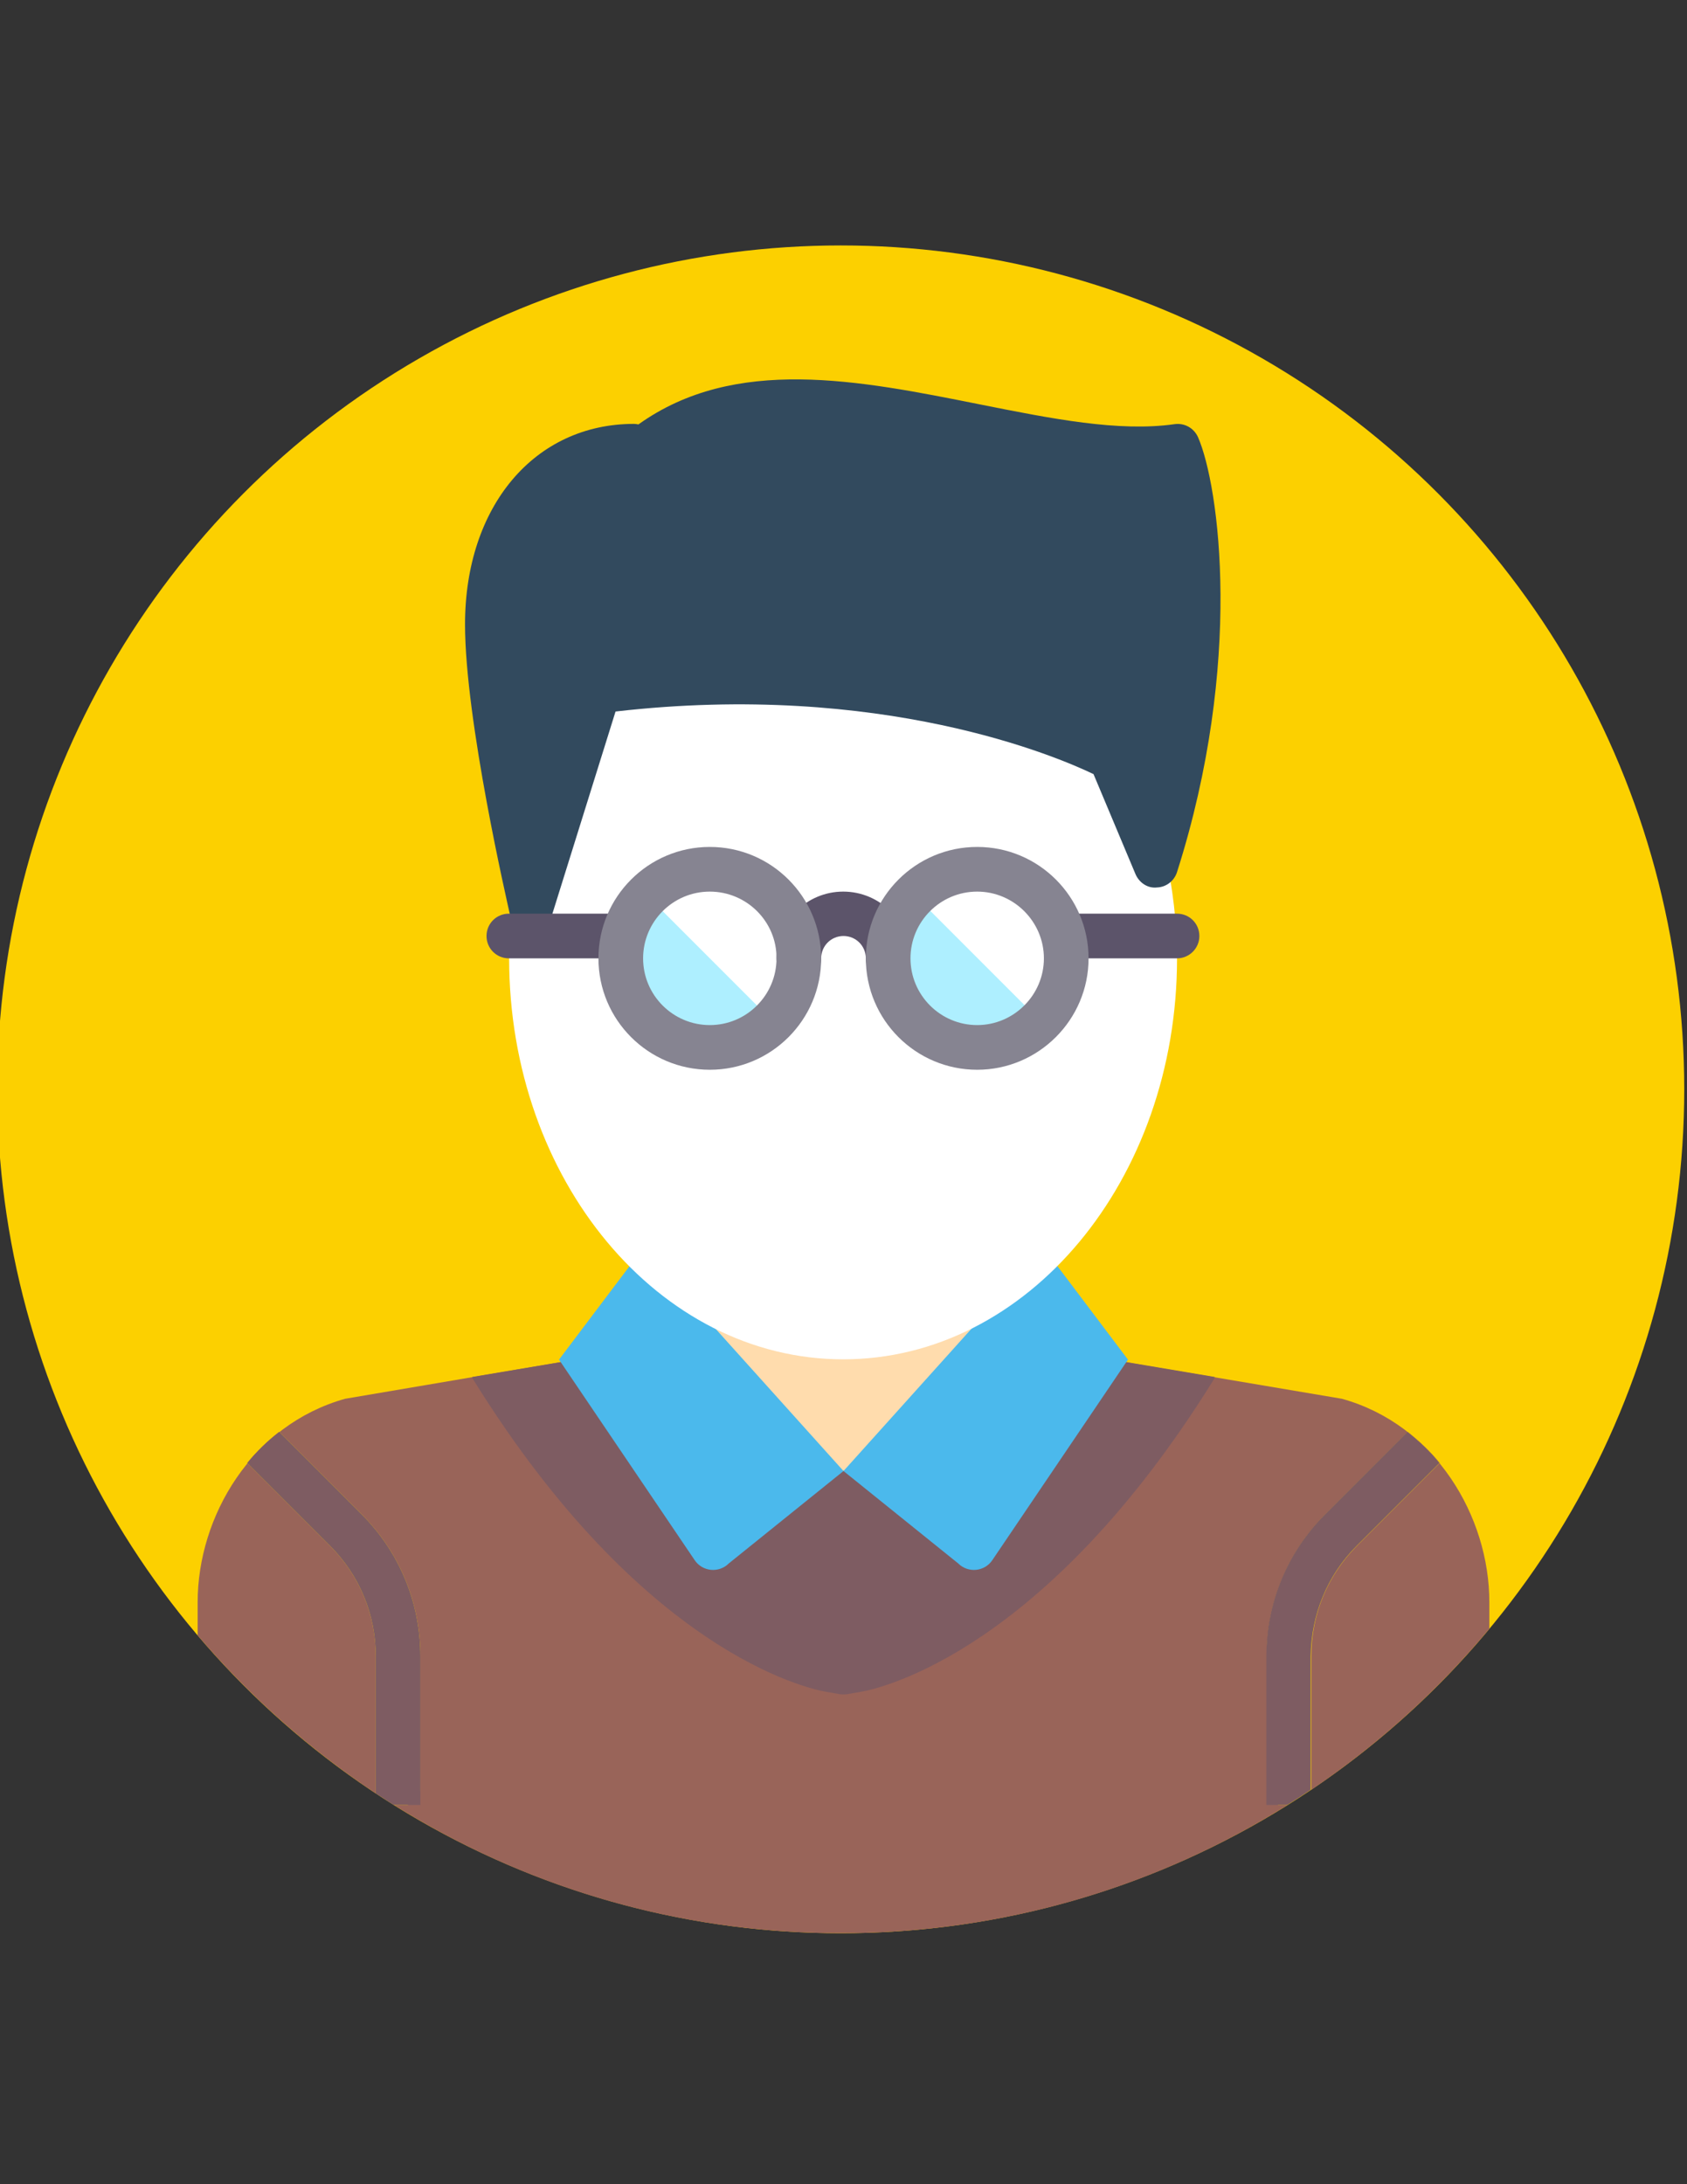 <?xml version="1.0" encoding="utf-8"?>
<!-- Generator: Adobe Illustrator 17.1.0, SVG Export Plug-In . SVG Version: 6.00 Build 0)  -->
<!DOCTYPE svg PUBLIC "-//W3C//DTD SVG 1.1//EN" "http://www.w3.org/Graphics/SVG/1.1/DTD/svg11.dtd">
<svg version="1.1" id="Layer_1" xmlns="http://www.w3.org/2000/svg" xmlns:xlink="http://www.w3.org/1999/xlink" x="0px" y="0px"
	 viewBox="0 0 612 792" enable-background="new 0 0 612 792" xml:space="preserve">
<rect x="0" y="0" width="612" height="792" fill="#333333" stroke="none"/>
<circle fill="#FCD000" cx="305" cy="395" r="306"/>
<g>
	<path fill="#996459" d="M142.9,654.5C189.9,684,245.5,701,305,701c59.5,0,115.1-17,162.1-46.5H152.5L142.9,654.5z"/>
	<rect x="148" y="649.5" fill="#996459" width="315.6" height="6.2"/>
	<path fill="#996459" d="M459.5,654.5v-54c0-19.4,7.6-37.7,21.3-51.4l29.9-29.9c4.3,3.4,8.2,7.1,11.6,11.3l-30,30
		c-10.7,10.7-16.6,24.9-16.6,40V649c24.2-16.3,46-36,64.6-58.4V581c0-31.1-19.6-64.4-53.5-73.8L402.7,493L306,533.4L208.8,493
		l-83.6,14.2c-33.9,9.5-53.5,42.7-53.5,73.8v12c18.7,22,40.5,41.3,64.6,57.3v-49.8c0-15.1-5.9-29.3-16.6-40l-30-30
		c3.4-4.2,7.3-7.9,11.6-11.3l29.9,29.9c13.7,13.7,21.3,32,21.3,51.4v54h314.6c0,0,0,0,0,0H459.5z"/>
	<path fill="#7E5C62" d="M152.5,654.5v-54c0-19.4-7.6-37.7-21.3-51.4l-29.9-29.9c-4.3,3.3-8.2,7.1-11.6,11.3l30,30
		c10.7,10.7,16.6,24.9,16.6,40v49.8c2.2,1.4,4.3,2.8,6.5,4.2H152.5z"/>
	<path fill="#7E5C62" d="M492.2,560.5l30-30c-3.4-4.2-7.3-7.9-11.6-11.3l-29.9,29.9c-13.7,13.7-21.3,32-21.3,51.4v54h7.6
		c2.9-1.8,5.7-3.6,8.5-5.5v-48.5C475.7,585.4,481.5,571.2,492.2,560.5z"/>
</g>
<g>
	<g>
		<rect x="249.2" y="452.6" fill="#FFDCAD" width="113.1" height="105"/>
	</g>
	<g>
		<path fill="#4296D9" d="M338.3,559.6c-19.4,12.4-32.3,14.2-32.3,14.2s-12.9-1.8-32.3-14.2c0,0-11.7-29.6-8.3-26.2
			c3.4,3.4,40.6,0,40.6,0l32.1,8.1L338.3,559.6z"/>
	</g>
	<g>
		<path fill="#7E5C62" d="M171.3,499.3c0.1,0.3,0.1,0.6,0.3,0.8c61.4,99,121.2,112.1,127.8,113.3l5.2,0.9c0.5,0.1,0.9,0.1,1.4,0.1
			c0.5,0,0.9,0,1.4-0.1l5.2-0.9c6.6-1.2,66.4-14.3,127.8-113.3c0.1-0.2,0.1-0.5,0.3-0.8l-38-6.4L306,533.4L208.8,493L171.3,499.3z"
			/>
	</g>
	<g>
		<path fill="#4BB9EC" d="M233.3,452.6L202.8,493l49.2,72.7c2.8,4.2,8.8,4.8,12.4,1.2l41.6-33.5L233.3,452.6z"/>
	</g>
	<g>
		<path fill="#4BB9EC" d="M378.7,452.6l30.5,40.4L360,565.7c-2.8,4.2-8.8,4.8-12.4,1.2L306,533.4L378.7,452.6z"/>
	</g>
	<g>
		<path fill="#FFFFFF" d="M419.3,313.7l-16.3-38.9c0,0-70.7-39-185.8-24.2h-0.2c-20.7,26.1-32.3,58.1-32.3,96.9
			c0,80.3,54.3,145.4,121.2,145.4S427,427.9,427,347.5c0-13-1.6-25.6-4.2-37.6C420.6,312.3,419.3,313.7,419.3,313.7z"/>
	</g>
	<g>
		<circle fill="#AEEFFF" cx="257.3" cy="347.5" r="32.3"/>
	</g>
	<g>
		<path fill="#FFFFFF" d="M257.3,315.2c-8.9,0-16.9,3.6-22.7,9.4l45.7,45.7c5.8-5.8,9.4-13.9,9.4-22.7
			C289.6,329.7,275.2,315.2,257.3,315.2z"/>
	</g>
	<g>
		<circle fill="#AEEFFF" cx="354.3" cy="347.5" r="32.3"/>
	</g>
	<g>
		<path fill="#FFFFFF" d="M354.5,315.2c-8.9,0-16.9,3.6-22.7,9.4l45.7,45.7c5.8-5.8,9.4-13.9,9.4-22.7
			C386.8,329.7,372.3,315.2,354.5,315.2z"/>
	</g>
	<g>
		<path fill="#324A5E" d="M434.6,158.5c-1.5-3.3-4.9-5.2-8.5-4.7c-20.2,2.9-44.8-2-70.8-7.2c-43.6-8.7-88.6-17.8-123.7,7.3
			c-0.5-0.1-1-0.2-1.6-0.2c-36.1,0-61.3,29.9-61.3,72.7c0,34.9,15.5,101.5,16.1,104.4c0.8,3.5,3.9,6.1,7.6,6.2c0.1,0,0.2,0,0.3,0
			c3.5,0,6.7-2.3,7.7-5.7l22.9-73.3c96.5-11.1,160.5,16.5,173.4,22.7l15.2,36.2c1.3,3.1,4.4,5.3,7.8,4.9c3.4-0.1,6.3-2.4,7.3-5.6
			C451.2,240.3,442.3,176.1,434.6,158.5z"/>
	</g>
	<g>
		<g>
			<path fill="#5C546A" d="M322.2,355.6c-4.5,0-8.1-3.6-8.1-8.1c0-4.5-3.6-8.1-8.1-8.1c-4.5,0-8.1,3.6-8.1,8.1
				c0,4.5-3.6,8.1-8.1,8.1s-8.1-3.6-8.1-8.1c0-13.4,10.9-24.2,24.2-24.2c13.4,0,24.2,10.9,24.2,24.2
				C330.2,352,326.6,355.6,322.2,355.6z"/>
		</g>
	</g>
	<g>
		<g>
			<path fill="#5C546A" d="M225.2,347.5h-40.6c-4.5,0-8.1-3.6-8.1-8.1s3.6-8.1,8.1-8.1h40.6c4.5,0,8.1,3.6,8.1,8.1
				S229.7,347.5,225.2,347.5z"/>
		</g>
	</g>
	<g>
		<g>
			<path fill="#5C546A" d="M427,347.5h-40.2c-4.5,0-8.1-3.6-8.1-8.1s3.6-8.1,8.1-8.1H427c4.5,0,8.1,3.6,8.1,8.1
				S431.4,347.5,427,347.5z"/>
		</g>
	</g>
	<g>
		<g>
			<path fill="#868491" d="M257.5,387.9c-22.3,0-40.4-18.1-40.4-40.4c0-22.3,18.1-40.4,40.4-40.4s40.4,18.1,40.4,40.4
				C297.9,369.8,279.8,387.9,257.5,387.9z M257.5,323.3c-13.4,0-24.2,10.9-24.2,24.2c0,13.4,10.9,24.2,24.2,24.2
				c13.4,0,24.2-10.9,24.2-24.2C281.8,334.2,270.9,323.3,257.5,323.3z"/>
		</g>
	</g>
	<g>
		<g>
			<path fill="#868491" d="M354.5,387.9c-22.3,0-40.4-18.1-40.4-40.4c0-22.3,18.1-40.4,40.4-40.4s40.4,18.1,40.4,40.4
				C394.9,369.8,376.7,387.9,354.5,387.9z M354.5,323.3c-13.4,0-24.2,10.9-24.2,24.2c0,13.4,10.9,24.2,24.2,24.2
				s24.2-10.9,24.2-24.2C378.7,334.2,367.8,323.3,354.5,323.3z"/>
		</g>
	</g>
</g>
</svg>
